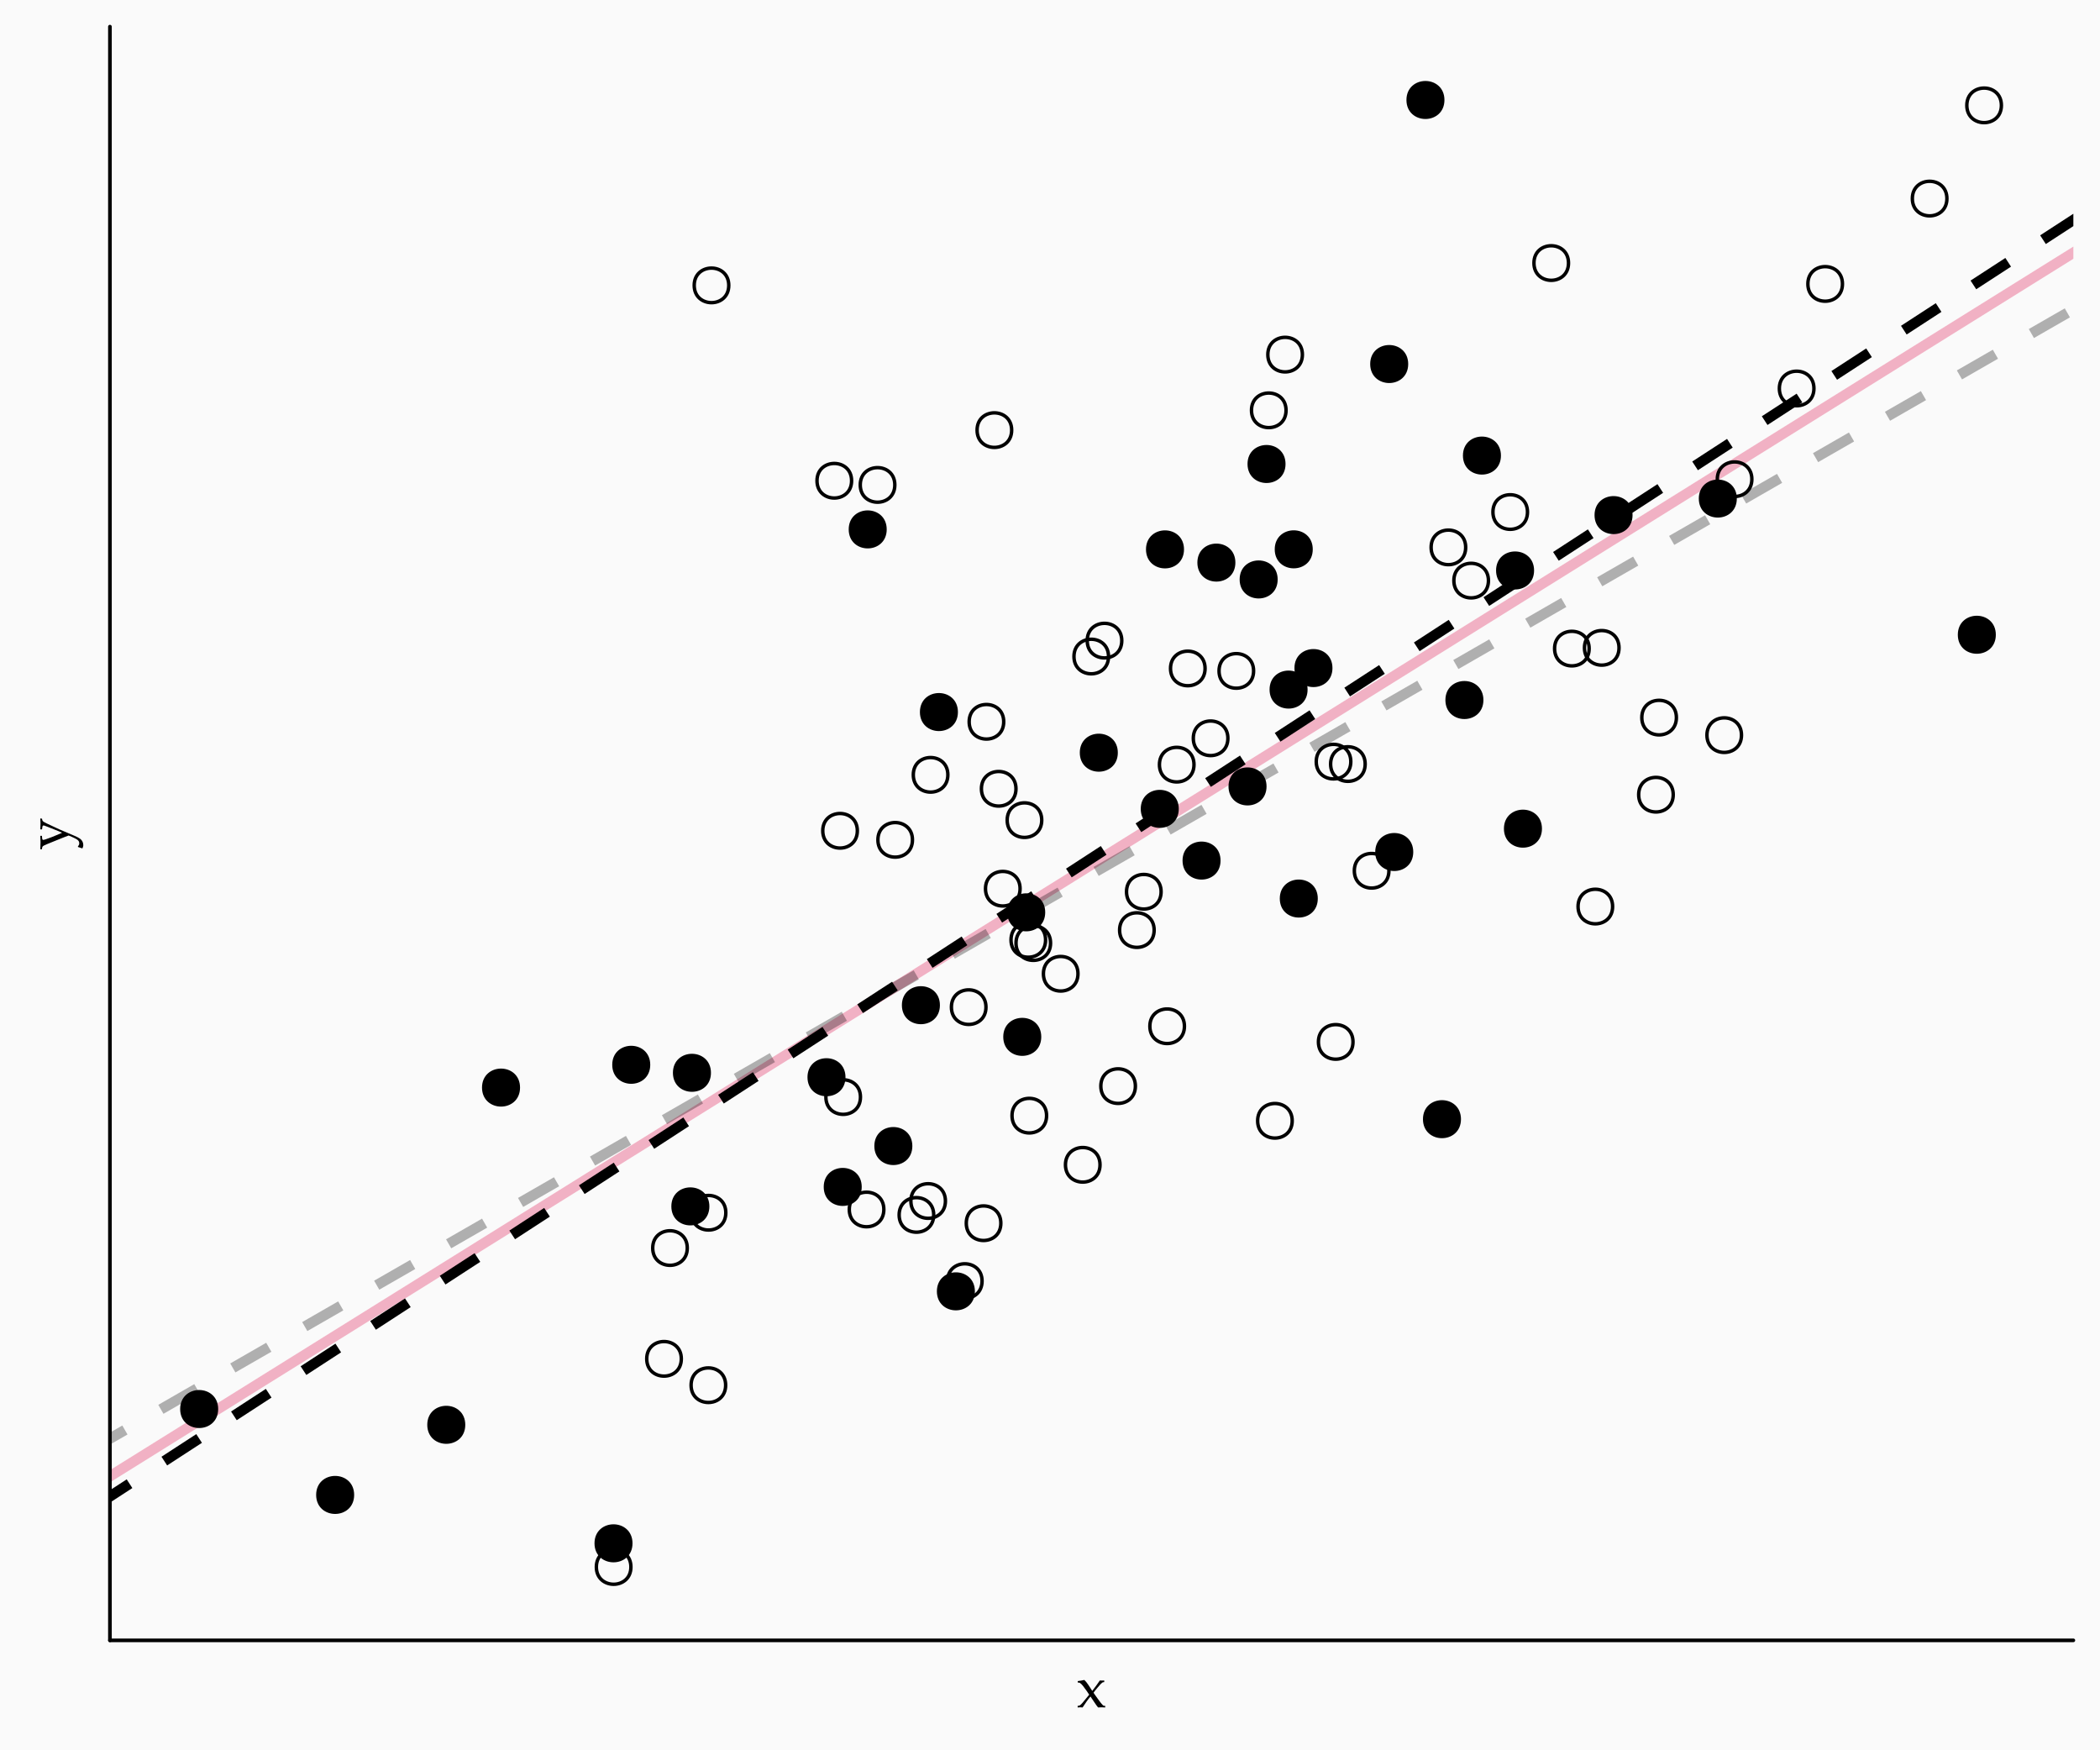 <?xml version="1.0" encoding="UTF-8"?>
<svg xmlns="http://www.w3.org/2000/svg" xmlns:xlink="http://www.w3.org/1999/xlink" width="432pt" height="360pt" viewBox="0 0 432 360" version="1.1">
<defs>
<g>
<symbol overflow="visible" id="glyph0-0">
<path style="stroke:none;" d="M 1.5 0 L 1.5 -7.5 L 7.5 -7.5 L 7.5 0 Z M 1.688 -0.188 L 7.312 -0.188 L 7.312 -7.312 L 1.688 -7.312 Z M 1.688 -0.188 "/>
</symbol>
<symbol overflow="visible" id="glyph0-1">
<path style="stroke:none;" d="M 0.219 0 L 0.219 -0.328 C 0.406 -0.328 0.551 -0.359 0.656 -0.422 C 0.789 -0.492 0.977 -0.672 1.219 -0.953 L 2.594 -2.625 L 2.094 -3.375 C 1.82 -3.77 1.562 -4.125 1.312 -4.438 C 1.062 -4.75 0.852 -4.953 0.688 -5.047 C 0.625 -5.086 0.551 -5.109 0.469 -5.109 C 0.438 -5.109 0.375 -5.102 0.281 -5.094 L 0.219 -5.422 C 0.664 -5.473 1.125 -5.551 1.594 -5.656 C 1.738 -5.52 1.875 -5.375 2 -5.219 C 2.219 -4.945 2.477 -4.57 2.781 -4.094 L 3.219 -3.406 L 3.578 -3.875 C 3.867 -4.238 4.27 -4.797 4.781 -5.547 C 4.988 -5.535 5.145 -5.531 5.25 -5.531 C 5.344 -5.531 5.488 -5.535 5.688 -5.547 L 5.688 -5.219 C 5.508 -5.207 5.379 -5.176 5.297 -5.125 C 5.117 -5 4.82 -4.688 4.406 -4.188 L 3.844 -3.516 L 3.484 -3.031 L 3.703 -2.703 C 3.797 -2.566 4.047 -2.219 4.453 -1.656 C 4.859 -1.094 5.148 -0.723 5.328 -0.547 C 5.41 -0.453 5.477 -0.391 5.531 -0.359 C 5.594 -0.336 5.711 -0.328 5.891 -0.328 L 5.891 0 C 5.609 -0.02 5.359 -0.031 5.141 -0.031 C 4.91 -0.031 4.672 -0.02 4.422 0 C 4.172 -0.312 3.945 -0.617 3.75 -0.922 L 2.859 -2.25 C 2.422 -1.75 1.879 -1 1.234 0 C 1.078 -0.02 0.906 -0.031 0.719 -0.031 C 0.539 -0.031 0.375 -0.02 0.219 0 Z M 0.219 0 "/>
</symbol>
<symbol overflow="visible" id="glyph1-0">
<path style="stroke:none;" d="M 0 -1.5 L -7.5 -1.5 L -7.5 -7.5 L 0 -7.5 Z M -0.188 -1.688 L -0.188 -7.312 L -7.312 -7.312 L -7.312 -1.688 Z M -0.188 -1.688 "/>
</symbol>
<symbol overflow="visible" id="glyph1-1">
<path style="stroke:none;" d="M 3.141 -0.266 L 2.234 -0.562 L 2.234 -0.703 C 2.297 -0.773 2.344 -0.836 2.375 -0.891 C 2.414 -0.941 2.445 -1 2.469 -1.062 C 2.488 -1.125 2.5 -1.211 2.5 -1.328 C 2.5 -1.453 2.473 -1.57 2.422 -1.688 C 2.367 -1.801 2.285 -1.906 2.172 -2 C 2.055 -2.102 1.859 -2.223 1.578 -2.359 C 1.16 -2.566 0.738 -2.754 0.312 -2.922 C -0.039 -2.797 -0.438 -2.645 -0.875 -2.469 L -3.188 -1.531 C -3.875 -1.258 -4.398 -1.035 -4.766 -0.859 C -4.91 -0.785 -5.008 -0.707 -5.062 -0.625 C -5.113 -0.551 -5.156 -0.375 -5.188 -0.094 L -5.516 -0.094 C -5.484 -0.582 -5.469 -1.062 -5.469 -1.531 C -5.469 -1.988 -5.484 -2.43 -5.516 -2.859 L -5.188 -2.859 C -5.156 -2.453 -5.129 -2.223 -5.109 -2.172 C -5.066 -2.066 -4.992 -2.016 -4.891 -2.016 C -4.828 -2.016 -4.695 -2.047 -4.5 -2.109 C -4.02 -2.266 -3.613 -2.41 -3.281 -2.547 L -2.359 -2.922 C -1.816 -3.141 -1.375 -3.328 -1.031 -3.484 L -1.719 -3.797 C -2 -3.91 -2.52 -4.117 -3.281 -4.422 C -4.051 -4.734 -4.523 -4.914 -4.703 -4.969 C -4.766 -4.977 -4.816 -4.984 -4.859 -4.984 C -4.93 -4.984 -4.988 -4.953 -5.031 -4.891 C -5.07 -4.836 -5.113 -4.602 -5.156 -4.188 L -5.516 -4.188 C -5.484 -4.645 -5.469 -5.047 -5.469 -5.391 C -5.469 -5.742 -5.484 -6.094 -5.516 -6.438 L -5.156 -6.375 C -5.145 -6.176 -5.098 -6.02 -5.016 -5.906 C -4.941 -5.801 -4.68 -5.641 -4.234 -5.422 C -3.785 -5.203 -2.906 -4.789 -1.594 -4.188 L 1.562 -2.844 C 2.07 -2.625 2.438 -2.43 2.656 -2.266 C 2.875 -2.109 3.039 -1.914 3.156 -1.688 C 3.27 -1.469 3.328 -1.227 3.328 -0.969 C 3.328 -0.832 3.312 -0.711 3.281 -0.609 C 3.25 -0.504 3.203 -0.391 3.141 -0.266 Z M 3.141 -0.266 "/>
</symbol>
</g>
<clipPath id="clip1">
  <path d="M 22.613 5.48 L 426.52 5.48 L 426.52 337.387 L 22.613 337.387 Z M 22.613 5.48 "/>
</clipPath>
<clipPath id="clip2">
  <path d="M 22.613 5.48 L 426.52 5.48 L 426.52 337.387 L 22.613 337.387 Z M 22.613 5.48 "/>
</clipPath>
</defs>
<g id="surface64">
<rect x="0" y="0" width="432" height="360" style="fill:rgb(100%,100%,100%);fill-opacity:1;stroke:none;"/>
<rect x="0" y="0" width="432" height="360" style="fill:rgb(98.039%,98.039%,98.039%);fill-opacity:1;stroke:none;"/>
<path style="fill:none;stroke-width:0.75;stroke-linecap:round;stroke-linejoin:round;stroke:rgb(98.039%,98.039%,98.039%);stroke-opacity:1;stroke-miterlimit:10;" d="M 0 360 L 432 360 L 432 0 L 0 0 Z M 0 360 "/>
<g clip-path="url(#clip1)" clip-rule="nonzero">
<path style="fill-rule:nonzero;fill:rgb(98.039%,98.039%,98.039%);fill-opacity:1;stroke-width:0.75;stroke-linecap:round;stroke-linejoin:round;stroke:rgb(98.039%,98.039%,98.039%);stroke-opacity:1;stroke-miterlimit:10;" d="M 22.613 337.387 L 426.52 337.387 L 426.52 5.48 L 22.613 5.48 Z M 22.613 337.387 "/>
<path style="fill:none;stroke-width:2.134;stroke-linecap:butt;stroke-linejoin:round;stroke:rgb(86.667%,2.745%,27.843%);stroke-opacity:0.298;stroke-miterlimit:10;" d="M -381.293 555.32 L 830.43 -199.703 "/>
</g>
<path style="fill-rule:nonzero;fill:rgb(0%,0%,0%);fill-opacity:1;stroke-width:0.709;stroke-linecap:round;stroke-linejoin:round;stroke:rgb(0%,0%,0%);stroke-opacity:1;stroke-miterlimit:10;" d="M 187.328 235.719 C 187.328 240.461 180.219 240.461 180.219 235.719 C 180.219 230.98 187.328 230.98 187.328 235.719 "/>
<path style="fill:none;stroke-width:0.709;stroke-linecap:round;stroke-linejoin:round;stroke:rgb(0%,0%,0%);stroke-opacity:1;stroke-miterlimit:10;" d="M 214.301 168.688 C 214.301 173.43 207.191 173.43 207.191 168.688 C 207.191 163.949 214.301 163.949 214.301 168.688 "/>
<path style="fill:none;stroke-width:0.709;stroke-linecap:round;stroke-linejoin:round;stroke:rgb(0%,0%,0%);stroke-opacity:1;stroke-miterlimit:10;" d="M 360.383 98.566 C 360.383 103.305 353.273 103.305 353.273 98.566 C 353.273 93.824 360.383 93.824 360.383 98.566 "/>
<path style="fill:none;stroke-width:0.709;stroke-linecap:round;stroke-linejoin:round;stroke:rgb(0%,0%,0%);stroke-opacity:1;stroke-miterlimit:10;" d="M 238.855 183.414 C 238.855 188.156 231.742 188.156 231.742 183.414 C 231.742 178.676 238.855 178.676 238.855 183.414 "/>
<path style="fill:none;stroke-width:0.709;stroke-linecap:round;stroke-linejoin:round;stroke:rgb(0%,0%,0%);stroke-opacity:1;stroke-miterlimit:10;" d="M 243.656 211.082 C 243.656 215.82 236.543 215.82 236.543 211.082 C 236.543 206.34 243.656 206.34 243.656 211.082 "/>
<path style="fill:none;stroke-width:0.709;stroke-linecap:round;stroke-linejoin:round;stroke:rgb(0%,0%,0%);stroke-opacity:1;stroke-miterlimit:10;" d="M 373.152 79.902 C 373.152 84.645 366.039 84.645 366.039 79.902 C 366.039 75.164 373.152 75.164 373.152 79.902 "/>
<path style="fill-rule:nonzero;fill:rgb(0%,0%,0%);fill-opacity:1;stroke-width:0.709;stroke-linecap:round;stroke-linejoin:round;stroke:rgb(0%,0%,0%);stroke-opacity:1;stroke-miterlimit:10;" d="M 270.734 184.816 C 270.734 189.555 263.625 189.555 263.625 184.816 C 263.625 180.074 270.734 180.074 270.734 184.816 "/>
<path style="fill:none;stroke-width:0.709;stroke-linecap:round;stroke-linejoin:round;stroke:rgb(0%,0%,0%);stroke-opacity:1;stroke-miterlimit:10;" d="M 129.789 322.301 C 129.789 327.039 122.68 327.039 122.68 322.301 C 122.68 317.559 129.789 317.559 129.789 322.301 "/>
<path style="fill:none;stroke-width:0.709;stroke-linecap:round;stroke-linejoin:round;stroke:rgb(0%,0%,0%);stroke-opacity:1;stroke-miterlimit:10;" d="M 177.008 225.648 C 177.008 230.387 169.898 230.387 169.898 225.648 C 169.898 220.906 177.008 220.906 177.008 225.648 "/>
<path style="fill-rule:nonzero;fill:rgb(0%,0%,0%);fill-opacity:1;stroke-width:0.709;stroke-linecap:round;stroke-linejoin:round;stroke:rgb(0%,0%,0%);stroke-opacity:1;stroke-miterlimit:10;" d="M 196.703 146.457 C 196.703 151.199 189.594 151.199 189.594 146.457 C 189.594 141.715 196.703 141.715 196.703 146.457 "/>
<path style="fill:none;stroke-width:0.709;stroke-linecap:round;stroke-linejoin:round;stroke:rgb(0%,0%,0%);stroke-opacity:1;stroke-miterlimit:10;" d="M 333.055 133.25 C 333.055 137.992 325.945 137.992 325.945 133.25 C 325.945 128.512 333.055 128.512 333.055 133.25 "/>
<path style="fill-rule:nonzero;fill:rgb(0%,0%,0%);fill-opacity:1;stroke-width:0.709;stroke-linecap:round;stroke-linejoin:round;stroke:rgb(0%,0%,0%);stroke-opacity:1;stroke-miterlimit:10;" d="M 262.48 119.184 C 262.48 123.922 255.367 123.922 255.367 119.184 C 255.367 114.441 262.48 114.441 262.48 119.184 "/>
<path style="fill:none;stroke-width:0.709;stroke-linecap:round;stroke-linejoin:round;stroke:rgb(0%,0%,0%);stroke-opacity:1;stroke-miterlimit:10;" d="M 265.824 230.527 C 265.824 235.266 258.715 235.266 258.715 230.527 C 258.715 225.785 265.824 225.785 265.824 230.527 "/>
<path style="fill-rule:nonzero;fill:rgb(0%,0%,0%);fill-opacity:1;stroke-width:0.709;stroke-linecap:round;stroke-linejoin:round;stroke:rgb(0%,0%,0%);stroke-opacity:1;stroke-miterlimit:10;" d="M 242.137 166.371 C 242.137 171.109 235.023 171.109 235.023 166.371 C 235.023 161.629 242.137 161.629 242.137 166.371 "/>
<path style="fill:none;stroke-width:0.709;stroke-linecap:round;stroke-linejoin:round;stroke:rgb(0%,0%,0%);stroke-opacity:1;stroke-miterlimit:10;" d="M 187.707 172.742 C 187.707 177.48 180.598 177.48 180.598 172.742 C 180.598 168 187.707 168 187.707 172.742 "/>
<path style="fill:none;stroke-width:0.709;stroke-linecap:round;stroke-linejoin:round;stroke:rgb(0%,0%,0%);stroke-opacity:1;stroke-miterlimit:10;" d="M 379.02 58.398 C 379.02 63.137 371.906 63.137 371.906 58.398 C 371.906 53.656 379.02 53.656 379.02 58.398 "/>
<path style="fill-rule:nonzero;fill:rgb(0%,0%,0%);fill-opacity:1;stroke-width:0.709;stroke-linecap:round;stroke-linejoin:round;stroke:rgb(0%,0%,0%);stroke-opacity:1;stroke-miterlimit:10;" d="M 273.75 137.41 C 273.75 142.148 266.641 142.148 266.641 137.41 C 266.641 132.668 273.75 132.668 273.75 137.41 "/>
<path style="fill-rule:nonzero;fill:rgb(0%,0%,0%);fill-opacity:1;stroke-width:0.709;stroke-linecap:round;stroke-linejoin:round;stroke:rgb(0%,0%,0%);stroke-opacity:1;stroke-miterlimit:10;" d="M 72.5 307.477 C 72.5 312.219 65.391 312.219 65.391 307.477 C 65.391 302.738 72.5 302.738 72.5 307.477 "/>
<path style="fill-rule:nonzero;fill:rgb(0%,0%,0%);fill-opacity:1;stroke-width:0.709;stroke-linecap:round;stroke-linejoin:round;stroke:rgb(0%,0%,0%);stroke-opacity:1;stroke-miterlimit:10;" d="M 290.371 175.242 C 290.371 179.984 283.258 179.984 283.258 175.242 C 283.258 170.504 290.371 170.504 290.371 175.242 "/>
<path style="fill:none;stroke-width:0.709;stroke-linecap:round;stroke-linejoin:round;stroke:rgb(0%,0%,0%);stroke-opacity:1;stroke-miterlimit:10;" d="M 194.488 247.027 C 194.488 251.766 187.379 251.766 187.379 247.027 C 187.379 242.285 194.488 242.285 194.488 247.027 "/>
<path style="fill-rule:nonzero;fill:rgb(0%,0%,0%);fill-opacity:1;stroke-width:0.709;stroke-linecap:round;stroke-linejoin:round;stroke:rgb(0%,0%,0%);stroke-opacity:1;stroke-miterlimit:10;" d="M 145.898 220.656 C 145.898 225.395 138.785 225.395 138.785 220.656 C 138.785 215.914 145.898 215.914 145.898 220.656 "/>
<path style="fill:none;stroke-width:0.709;stroke-linecap:round;stroke-linejoin:round;stroke:rgb(0%,0%,0%);stroke-opacity:1;stroke-miterlimit:10;" d="M 215.297 229.469 C 215.297 234.211 208.188 234.211 208.188 229.469 C 208.188 224.727 215.297 224.727 215.297 229.469 "/>
<path style="fill:none;stroke-width:0.709;stroke-linecap:round;stroke-linejoin:round;stroke:rgb(0%,0%,0%);stroke-opacity:1;stroke-miterlimit:10;" d="M 149.312 249.438 C 149.312 254.18 142.203 254.18 142.203 249.438 C 142.203 244.699 149.312 244.699 149.312 249.438 "/>
<path style="fill-rule:nonzero;fill:rgb(0%,0%,0%);fill-opacity:1;stroke-width:0.709;stroke-linecap:round;stroke-linejoin:round;stroke:rgb(0%,0%,0%);stroke-opacity:1;stroke-miterlimit:10;" d="M 173.574 221.566 C 173.574 226.309 166.465 226.309 166.465 221.566 C 166.465 216.824 173.574 216.824 173.574 221.566 "/>
<path style="fill-rule:nonzero;fill:rgb(0%,0%,0%);fill-opacity:1;stroke-width:0.709;stroke-linecap:round;stroke-linejoin:round;stroke:rgb(0%,0%,0%);stroke-opacity:1;stroke-miterlimit:10;" d="M 182.055 108.887 C 182.055 113.629 174.945 113.629 174.945 108.887 C 174.945 104.148 182.055 104.148 182.055 108.887 "/>
<path style="fill-rule:nonzero;fill:rgb(0%,0%,0%);fill-opacity:1;stroke-width:0.709;stroke-linecap:round;stroke-linejoin:round;stroke:rgb(0%,0%,0%);stroke-opacity:1;stroke-miterlimit:10;" d="M 95.359 293.059 C 95.359 297.797 88.25 297.797 88.25 293.059 C 88.25 288.316 95.359 288.316 95.359 293.059 "/>
<path style="fill:none;stroke-width:0.709;stroke-linecap:round;stroke-linejoin:round;stroke:rgb(0%,0%,0%);stroke-opacity:1;stroke-miterlimit:10;" d="M 301.512 112.586 C 301.512 117.328 294.402 117.328 294.402 112.586 C 294.402 107.848 301.512 107.848 301.512 112.586 "/>
<path style="fill:none;stroke-width:0.709;stroke-linecap:round;stroke-linejoin:round;stroke:rgb(0%,0%,0%);stroke-opacity:1;stroke-miterlimit:10;" d="M 245.621 157.273 C 245.621 162.016 238.512 162.016 238.512 157.273 C 238.512 152.531 245.621 152.531 245.621 157.273 "/>
<path style="fill:none;stroke-width:0.709;stroke-linecap:round;stroke-linejoin:round;stroke:rgb(0%,0%,0%);stroke-opacity:1;stroke-miterlimit:10;" d="M 140.156 279.484 C 140.156 284.227 133.043 284.227 133.043 279.484 C 133.043 274.746 140.156 274.746 140.156 279.484 "/>
<path style="fill-rule:nonzero;fill:rgb(0%,0%,0%);fill-opacity:1;stroke-width:0.709;stroke-linecap:round;stroke-linejoin:round;stroke:rgb(0%,0%,0%);stroke-opacity:1;stroke-miterlimit:10;" d="M 335.484 105.949 C 335.484 110.688 328.375 110.688 328.375 105.949 C 328.375 101.207 335.484 101.207 335.484 105.949 "/>
<path style="fill:none;stroke-width:0.709;stroke-linecap:round;stroke-linejoin:round;stroke:rgb(0%,0%,0%);stroke-opacity:1;stroke-miterlimit:10;" d="M 267.922 72.938 C 267.922 77.68 260.812 77.68 260.812 72.938 C 260.812 68.199 267.922 68.199 267.922 72.938 "/>
<path style="fill:none;stroke-width:0.709;stroke-linecap:round;stroke-linejoin:round;stroke:rgb(0%,0%,0%);stroke-opacity:1;stroke-miterlimit:10;" d="M 209 162.238 C 209 166.977 201.891 166.977 201.891 162.238 C 201.891 157.496 209 157.496 209 162.238 "/>
<path style="fill:none;stroke-width:0.709;stroke-linecap:round;stroke-linejoin:round;stroke:rgb(0%,0%,0%);stroke-opacity:1;stroke-miterlimit:10;" d="M 306.195 119.418 C 306.195 124.16 299.082 124.16 299.082 119.418 C 299.082 114.68 306.195 114.68 306.195 119.418 "/>
<path style="fill-rule:nonzero;fill:rgb(0%,0%,0%);fill-opacity:1;stroke-width:0.709;stroke-linecap:round;stroke-linejoin:round;stroke:rgb(0%,0%,0%);stroke-opacity:1;stroke-miterlimit:10;" d="M 304.805 143.984 C 304.805 148.723 297.695 148.723 297.695 143.984 C 297.695 139.242 304.805 139.242 304.805 143.984 "/>
<path style="fill-rule:nonzero;fill:rgb(0%,0%,0%);fill-opacity:1;stroke-width:0.709;stroke-linecap:round;stroke-linejoin:round;stroke:rgb(0%,0%,0%);stroke-opacity:1;stroke-miterlimit:10;" d="M 300.188 230.195 C 300.188 234.934 293.078 234.934 293.078 230.195 C 293.078 225.453 300.188 225.453 300.188 230.195 "/>
<path style="fill-rule:nonzero;fill:rgb(0%,0%,0%);fill-opacity:1;stroke-width:0.709;stroke-linecap:round;stroke-linejoin:round;stroke:rgb(0%,0%,0%);stroke-opacity:1;stroke-miterlimit:10;" d="M 289.332 74.875 C 289.332 79.613 282.223 79.613 282.223 74.875 C 282.223 70.133 289.332 70.133 289.332 74.875 "/>
<path style="fill:none;stroke-width:0.709;stroke-linecap:round;stroke-linejoin:round;stroke:rgb(0%,0%,0%);stroke-opacity:1;stroke-miterlimit:10;" d="M 278.332 214.301 C 278.332 219.043 271.219 219.043 271.219 214.301 C 271.219 209.562 278.332 209.562 278.332 214.301 "/>
<path style="fill:none;stroke-width:0.709;stroke-linecap:round;stroke-linejoin:round;stroke:rgb(0%,0%,0%);stroke-opacity:1;stroke-miterlimit:10;" d="M 228.039 135.035 C 228.039 139.777 220.93 139.777 220.93 135.035 C 220.93 130.297 228.039 130.297 228.039 135.035 "/>
<path style="fill:none;stroke-width:0.709;stroke-linecap:round;stroke-linejoin:round;stroke:rgb(0%,0%,0%);stroke-opacity:1;stroke-miterlimit:10;" d="M 208.113 88.469 C 208.113 93.211 201 93.211 201 88.469 C 201 83.73 208.113 83.73 208.113 88.469 "/>
<path style="fill:none;stroke-width:0.709;stroke-linecap:round;stroke-linejoin:round;stroke:rgb(0%,0%,0%);stroke-opacity:1;stroke-miterlimit:10;" d="M 202.027 263.492 C 202.027 268.234 194.918 268.234 194.918 263.492 C 194.918 258.754 202.027 258.754 202.027 263.492 "/>
<path style="fill:none;stroke-width:0.709;stroke-linecap:round;stroke-linejoin:round;stroke:rgb(0%,0%,0%);stroke-opacity:1;stroke-miterlimit:10;" d="M 176.367 170.875 C 176.367 175.617 169.254 175.617 169.254 170.875 C 169.254 166.137 176.367 166.137 176.367 170.875 "/>
<path style="fill:none;stroke-width:0.709;stroke-linecap:round;stroke-linejoin:round;stroke:rgb(0%,0%,0%);stroke-opacity:1;stroke-miterlimit:10;" d="M 216.117 193.977 C 216.117 198.715 209.008 198.715 209.008 193.977 C 209.008 189.234 216.117 189.234 216.117 193.977 "/>
<path style="fill-rule:nonzero;fill:rgb(0%,0%,0%);fill-opacity:1;stroke-width:0.709;stroke-linecap:round;stroke-linejoin:round;stroke:rgb(0%,0%,0%);stroke-opacity:1;stroke-miterlimit:10;" d="M 129.762 317.43 C 129.762 322.172 122.652 322.172 122.652 317.43 C 122.652 312.691 129.762 312.691 129.762 317.43 "/>
<path style="fill-rule:nonzero;fill:rgb(0%,0%,0%);fill-opacity:1;stroke-width:0.709;stroke-linecap:round;stroke-linejoin:round;stroke:rgb(0%,0%,0%);stroke-opacity:1;stroke-miterlimit:10;" d="M 410.215 130.559 C 410.215 135.297 403.105 135.297 403.105 130.559 C 403.105 125.816 410.215 125.816 410.215 130.559 "/>
<path style="fill:none;stroke-width:0.709;stroke-linecap:round;stroke-linejoin:round;stroke:rgb(0%,0%,0%);stroke-opacity:1;stroke-miterlimit:10;" d="M 331.738 186.461 C 331.738 191.199 324.629 191.199 324.629 186.461 C 324.629 181.719 331.738 181.719 331.738 186.461 "/>
<path style="fill:none;stroke-width:0.709;stroke-linecap:round;stroke-linejoin:round;stroke:rgb(0%,0%,0%);stroke-opacity:1;stroke-miterlimit:10;" d="M 141.383 256.699 C 141.383 261.438 134.273 261.438 134.273 256.699 C 134.273 251.957 141.383 251.957 141.383 256.699 "/>
<path style="fill-rule:nonzero;fill:rgb(0%,0%,0%);fill-opacity:1;stroke-width:0.709;stroke-linecap:round;stroke-linejoin:round;stroke:rgb(0%,0%,0%);stroke-opacity:1;stroke-miterlimit:10;" d="M 200.195 265.605 C 200.195 270.344 193.086 270.344 193.086 265.605 C 193.086 260.863 200.195 260.863 200.195 265.605 "/>
<path style="fill:none;stroke-width:0.709;stroke-linecap:round;stroke-linejoin:round;stroke:rgb(0%,0%,0%);stroke-opacity:1;stroke-miterlimit:10;" d="M 194.988 159.367 C 194.988 164.109 187.879 164.109 187.879 159.367 C 187.879 154.629 194.988 154.629 194.988 159.367 "/>
<path style="fill-rule:nonzero;fill:rgb(0%,0%,0%);fill-opacity:1;stroke-width:0.709;stroke-linecap:round;stroke-linejoin:round;stroke:rgb(0%,0%,0%);stroke-opacity:1;stroke-miterlimit:10;" d="M 296.789 20.566 C 296.789 25.305 289.68 25.305 289.68 20.566 C 289.68 15.824 296.789 15.824 296.789 20.566 "/>
<path style="fill:none;stroke-width:0.709;stroke-linecap:round;stroke-linejoin:round;stroke:rgb(0%,0%,0%);stroke-opacity:1;stroke-miterlimit:10;" d="M 226.289 239.578 C 226.289 244.32 219.18 244.32 219.18 239.578 C 219.18 234.84 226.289 234.84 226.289 239.578 "/>
<path style="fill-rule:nonzero;fill:rgb(0%,0%,0%);fill-opacity:1;stroke-width:0.709;stroke-linecap:round;stroke-linejoin:round;stroke:rgb(0%,0%,0%);stroke-opacity:1;stroke-miterlimit:10;" d="M 253.781 115.715 C 253.781 120.457 246.672 120.457 246.672 115.715 C 246.672 110.977 253.781 110.977 253.781 115.715 "/>
<path style="fill:none;stroke-width:0.709;stroke-linecap:round;stroke-linejoin:round;stroke:rgb(0%,0%,0%);stroke-opacity:1;stroke-miterlimit:10;" d="M 230.766 131.766 C 230.766 136.508 223.656 136.508 223.656 131.766 C 223.656 127.023 230.766 127.023 230.766 131.766 "/>
<path style="fill-rule:nonzero;fill:rgb(0%,0%,0%);fill-opacity:1;stroke-width:0.709;stroke-linecap:round;stroke-linejoin:round;stroke:rgb(0%,0%,0%);stroke-opacity:1;stroke-miterlimit:10;" d="M 229.598 154.816 C 229.598 159.555 222.484 159.555 222.484 154.816 C 222.484 150.074 229.598 150.074 229.598 154.816 "/>
<path style="fill:none;stroke-width:0.709;stroke-linecap:round;stroke-linejoin:round;stroke:rgb(0%,0%,0%);stroke-opacity:1;stroke-miterlimit:10;" d="M 344.859 147.598 C 344.859 152.34 337.746 152.34 337.746 147.598 C 337.746 142.859 344.859 142.859 344.859 147.598 "/>
<path style="fill-rule:nonzero;fill:rgb(0%,0%,0%);fill-opacity:1;stroke-width:0.709;stroke-linecap:round;stroke-linejoin:round;stroke:rgb(0%,0%,0%);stroke-opacity:1;stroke-miterlimit:10;" d="M 214.66 187.648 C 214.66 192.391 207.551 192.391 207.551 187.648 C 207.551 182.91 214.66 182.91 214.66 187.648 "/>
<path style="fill-rule:nonzero;fill:rgb(0%,0%,0%);fill-opacity:1;stroke-width:0.709;stroke-linecap:round;stroke-linejoin:round;stroke:rgb(0%,0%,0%);stroke-opacity:1;stroke-miterlimit:10;" d="M 356.934 102.547 C 356.934 107.285 349.824 107.285 349.824 102.547 C 349.824 97.805 356.934 97.805 356.934 102.547 "/>
<path style="fill-rule:nonzero;fill:rgb(0%,0%,0%);fill-opacity:1;stroke-width:0.709;stroke-linecap:round;stroke-linejoin:round;stroke:rgb(0%,0%,0%);stroke-opacity:1;stroke-miterlimit:10;" d="M 106.625 223.695 C 106.625 228.438 99.512 228.438 99.512 223.695 C 99.512 218.957 106.625 218.957 106.625 223.695 "/>
<path style="fill:none;stroke-width:0.709;stroke-linecap:round;stroke-linejoin:round;stroke:rgb(0%,0%,0%);stroke-opacity:1;stroke-miterlimit:10;" d="M 280.836 157.152 C 280.836 161.891 273.727 161.891 273.727 157.152 C 273.727 152.41 280.836 152.41 280.836 157.152 "/>
<path style="fill-rule:nonzero;fill:rgb(0%,0%,0%);fill-opacity:1;stroke-width:0.709;stroke-linecap:round;stroke-linejoin:round;stroke:rgb(0%,0%,0%);stroke-opacity:1;stroke-miterlimit:10;" d="M 243.211 112.996 C 243.211 117.738 236.102 117.738 236.102 112.996 C 236.102 108.258 243.211 108.258 243.211 112.996 "/>
<path style="fill-rule:nonzero;fill:rgb(0%,0%,0%);fill-opacity:1;stroke-width:0.709;stroke-linecap:round;stroke-linejoin:round;stroke:rgb(0%,0%,0%);stroke-opacity:1;stroke-miterlimit:10;" d="M 250.73 177.004 C 250.73 181.746 243.621 181.746 243.621 177.004 C 243.621 172.266 250.73 172.266 250.73 177.004 "/>
<path style="fill-rule:nonzero;fill:rgb(0%,0%,0%);fill-opacity:1;stroke-width:0.709;stroke-linecap:round;stroke-linejoin:round;stroke:rgb(0%,0%,0%);stroke-opacity:1;stroke-miterlimit:10;" d="M 264.098 95.434 C 264.098 100.176 256.988 100.176 256.988 95.434 C 256.988 90.695 264.098 90.695 264.098 95.434 "/>
<path style="fill:none;stroke-width:0.709;stroke-linecap:round;stroke-linejoin:round;stroke:rgb(0%,0%,0%);stroke-opacity:1;stroke-miterlimit:10;" d="M 192.078 249.887 C 192.078 254.625 184.965 254.625 184.965 249.887 C 184.965 245.145 192.078 245.145 192.078 249.887 "/>
<path style="fill:none;stroke-width:0.709;stroke-linecap:round;stroke-linejoin:round;stroke:rgb(0%,0%,0%);stroke-opacity:1;stroke-miterlimit:10;" d="M 205.887 251.59 C 205.887 256.332 198.777 256.332 198.777 251.59 C 198.777 246.852 205.887 246.852 205.887 251.59 "/>
<path style="fill:none;stroke-width:0.709;stroke-linecap:round;stroke-linejoin:round;stroke:rgb(0%,0%,0%);stroke-opacity:1;stroke-miterlimit:10;" d="M 149.918 58.695 C 149.918 63.438 142.809 63.438 142.809 58.695 C 142.809 53.957 149.918 53.957 149.918 58.695 "/>
<path style="fill-rule:nonzero;fill:rgb(0%,0%,0%);fill-opacity:1;stroke-width:0.709;stroke-linecap:round;stroke-linejoin:round;stroke:rgb(0%,0%,0%);stroke-opacity:1;stroke-miterlimit:10;" d="M 145.574 248.133 C 145.574 252.871 138.461 252.871 138.461 248.133 C 138.461 243.391 145.574 243.391 145.574 248.133 "/>
<path style="fill:none;stroke-width:0.709;stroke-linecap:round;stroke-linejoin:round;stroke:rgb(0%,0%,0%);stroke-opacity:1;stroke-miterlimit:10;" d="M 257.883 137.996 C 257.883 142.734 250.773 142.734 250.773 137.996 C 250.773 133.254 257.883 133.254 257.883 137.996 "/>
<path style="fill-rule:nonzero;fill:rgb(0%,0%,0%);fill-opacity:1;stroke-width:0.709;stroke-linecap:round;stroke-linejoin:round;stroke:rgb(0%,0%,0%);stroke-opacity:1;stroke-miterlimit:10;" d="M 269.699 112.988 C 269.699 117.727 262.586 117.727 262.586 112.988 C 262.586 108.246 269.699 108.246 269.699 112.988 "/>
<path style="fill:none;stroke-width:0.709;stroke-linecap:round;stroke-linejoin:round;stroke:rgb(0%,0%,0%);stroke-opacity:1;stroke-miterlimit:10;" d="M 237.426 191.305 C 237.426 196.043 230.316 196.043 230.316 191.305 C 230.316 186.562 237.426 186.562 237.426 191.305 "/>
<path style="fill-rule:nonzero;fill:rgb(0%,0%,0%);fill-opacity:1;stroke-width:0.709;stroke-linecap:round;stroke-linejoin:round;stroke:rgb(0%,0%,0%);stroke-opacity:1;stroke-miterlimit:10;" d="M 308.41 93.703 C 308.41 98.445 301.301 98.445 301.301 93.703 C 301.301 88.965 308.41 88.965 308.41 93.703 "/>
<path style="fill:none;stroke-width:0.709;stroke-linecap:round;stroke-linejoin:round;stroke:rgb(0%,0%,0%);stroke-opacity:1;stroke-miterlimit:10;" d="M 400.508 40.844 C 400.508 45.582 393.398 45.582 393.398 40.844 C 393.398 36.102 400.508 36.102 400.508 40.844 "/>
<path style="fill-rule:nonzero;fill:rgb(0%,0%,0%);fill-opacity:1;stroke-width:0.709;stroke-linecap:round;stroke-linejoin:round;stroke:rgb(0%,0%,0%);stroke-opacity:1;stroke-miterlimit:10;" d="M 193 206.75 C 193 211.492 185.887 211.492 185.887 206.75 C 185.887 202.012 193 202.012 193 206.75 "/>
<path style="fill-rule:nonzero;fill:rgb(0%,0%,0%);fill-opacity:1;stroke-width:0.709;stroke-linecap:round;stroke-linejoin:round;stroke:rgb(0%,0%,0%);stroke-opacity:1;stroke-miterlimit:10;" d="M 44.527 289.812 C 44.527 294.551 37.418 294.551 37.418 289.812 C 37.418 285.07 44.527 285.07 44.527 289.812 "/>
<path style="fill-rule:nonzero;fill:rgb(0%,0%,0%);fill-opacity:1;stroke-width:0.709;stroke-linecap:round;stroke-linejoin:round;stroke:rgb(0%,0%,0%);stroke-opacity:1;stroke-miterlimit:10;" d="M 315.227 117.336 C 315.227 122.074 308.117 122.074 308.117 117.336 C 308.117 112.594 315.227 112.594 315.227 117.336 "/>
<path style="fill:none;stroke-width:0.709;stroke-linecap:round;stroke-linejoin:round;stroke:rgb(0%,0%,0%);stroke-opacity:1;stroke-miterlimit:10;" d="M 175.184 98.879 C 175.184 103.621 168.07 103.621 168.07 98.879 C 168.07 94.141 175.184 94.141 175.184 98.879 "/>
<path style="fill-rule:nonzero;fill:rgb(0%,0%,0%);fill-opacity:1;stroke-width:0.709;stroke-linecap:round;stroke-linejoin:round;stroke:rgb(0%,0%,0%);stroke-opacity:1;stroke-miterlimit:10;" d="M 176.914 244.129 C 176.914 248.867 169.805 248.867 169.805 244.129 C 169.805 239.387 176.914 239.387 176.914 244.129 "/>
<path style="fill-rule:nonzero;fill:rgb(0%,0%,0%);fill-opacity:1;stroke-width:0.709;stroke-linecap:round;stroke-linejoin:round;stroke:rgb(0%,0%,0%);stroke-opacity:1;stroke-miterlimit:10;" d="M 316.848 170.441 C 316.848 175.18 309.734 175.18 309.734 170.441 C 309.734 165.699 316.848 165.699 316.848 170.441 "/>
<path style="fill:none;stroke-width:0.709;stroke-linecap:round;stroke-linejoin:round;stroke:rgb(0%,0%,0%);stroke-opacity:1;stroke-miterlimit:10;" d="M 209.844 182.789 C 209.844 187.531 202.73 187.531 202.73 182.789 C 202.73 178.051 209.844 178.051 209.844 182.789 "/>
<path style="fill-rule:nonzero;fill:rgb(0%,0%,0%);fill-opacity:1;stroke-width:0.709;stroke-linecap:round;stroke-linejoin:round;stroke:rgb(0%,0%,0%);stroke-opacity:1;stroke-miterlimit:10;" d="M 133.41 219.008 C 133.41 223.75 126.301 223.75 126.301 219.008 C 126.301 214.27 133.41 214.27 133.41 219.008 "/>
<path style="fill:none;stroke-width:0.709;stroke-linecap:round;stroke-linejoin:round;stroke:rgb(0%,0%,0%);stroke-opacity:1;stroke-miterlimit:10;" d="M 247.902 137.488 C 247.902 142.227 240.793 142.227 240.793 137.488 C 240.793 132.746 247.902 132.746 247.902 137.488 "/>
<path style="fill:none;stroke-width:0.709;stroke-linecap:round;stroke-linejoin:round;stroke:rgb(0%,0%,0%);stroke-opacity:1;stroke-miterlimit:10;" d="M 221.754 200.285 C 221.754 205.023 214.645 205.023 214.645 200.285 C 214.645 195.543 221.754 195.543 221.754 200.285 "/>
<path style="fill:none;stroke-width:0.709;stroke-linecap:round;stroke-linejoin:round;stroke:rgb(0%,0%,0%);stroke-opacity:1;stroke-miterlimit:10;" d="M 233.566 223.395 C 233.566 228.137 226.457 228.137 226.457 223.395 C 226.457 218.656 233.566 218.656 233.566 223.395 "/>
<path style="fill:none;stroke-width:0.709;stroke-linecap:round;stroke-linejoin:round;stroke:rgb(0%,0%,0%);stroke-opacity:1;stroke-miterlimit:10;" d="M 264.559 84.395 C 264.559 89.137 257.449 89.137 257.449 84.395 C 257.449 79.656 264.559 79.656 264.559 84.395 "/>
<path style="fill:none;stroke-width:0.709;stroke-linecap:round;stroke-linejoin:round;stroke:rgb(0%,0%,0%);stroke-opacity:1;stroke-miterlimit:10;" d="M 202.828 207.152 C 202.828 211.891 195.719 211.891 195.719 207.152 C 195.719 202.41 202.828 202.41 202.828 207.152 "/>
<path style="fill:none;stroke-width:0.709;stroke-linecap:round;stroke-linejoin:round;stroke:rgb(0%,0%,0%);stroke-opacity:1;stroke-miterlimit:10;" d="M 285.719 179.102 C 285.719 183.84 278.605 183.84 278.605 179.102 C 278.605 174.359 285.719 174.359 285.719 179.102 "/>
<path style="fill:none;stroke-width:0.709;stroke-linecap:round;stroke-linejoin:round;stroke:rgb(0%,0%,0%);stroke-opacity:1;stroke-miterlimit:10;" d="M 215.09 193.324 C 215.09 198.066 207.98 198.066 207.98 193.324 C 207.98 188.586 215.09 188.586 215.09 193.324 "/>
<path style="fill-rule:nonzero;fill:rgb(0%,0%,0%);fill-opacity:1;stroke-width:0.709;stroke-linecap:round;stroke-linejoin:round;stroke:rgb(0%,0%,0%);stroke-opacity:1;stroke-miterlimit:10;" d="M 260.191 161.754 C 260.191 166.492 253.078 166.492 253.078 161.754 C 253.078 157.012 260.191 157.012 260.191 161.754 "/>
<path style="fill:none;stroke-width:0.709;stroke-linecap:round;stroke-linejoin:round;stroke:rgb(0%,0%,0%);stroke-opacity:1;stroke-miterlimit:10;" d="M 322.664 54.102 C 322.664 58.844 315.555 58.844 315.555 54.102 C 315.555 49.363 322.664 49.363 322.664 54.102 "/>
<path style="fill-rule:nonzero;fill:rgb(0%,0%,0%);fill-opacity:1;stroke-width:0.709;stroke-linecap:round;stroke-linejoin:round;stroke:rgb(0%,0%,0%);stroke-opacity:1;stroke-miterlimit:10;" d="M 268.633 141.836 C 268.633 146.574 261.523 146.574 261.523 141.836 C 261.523 137.094 268.633 137.094 268.633 141.836 "/>
<path style="fill:none;stroke-width:0.709;stroke-linecap:round;stroke-linejoin:round;stroke:rgb(0%,0%,0%);stroke-opacity:1;stroke-miterlimit:10;" d="M 206.48 148.457 C 206.48 153.199 199.371 153.199 199.371 148.457 C 199.371 143.719 206.48 143.719 206.48 148.457 "/>
<path style="fill:none;stroke-width:0.709;stroke-linecap:round;stroke-linejoin:round;stroke:rgb(0%,0%,0%);stroke-opacity:1;stroke-miterlimit:10;" d="M 326.91 133.402 C 326.91 138.145 319.801 138.145 319.801 133.402 C 319.801 128.664 326.91 128.664 326.91 133.402 "/>
<path style="fill:none;stroke-width:0.709;stroke-linecap:round;stroke-linejoin:round;stroke:rgb(0%,0%,0%);stroke-opacity:1;stroke-miterlimit:10;" d="M 314.227 105.316 C 314.227 110.055 307.117 110.055 307.117 105.316 C 307.117 100.574 314.227 100.574 314.227 105.316 "/>
<path style="fill:none;stroke-width:0.709;stroke-linecap:round;stroke-linejoin:round;stroke:rgb(0%,0%,0%);stroke-opacity:1;stroke-miterlimit:10;" d="M 277.879 156.656 C 277.879 161.395 270.77 161.395 270.77 156.656 C 270.77 151.914 277.879 151.914 277.879 156.656 "/>
<path style="fill:none;stroke-width:0.709;stroke-linecap:round;stroke-linejoin:round;stroke:rgb(0%,0%,0%);stroke-opacity:1;stroke-miterlimit:10;" d="M 252.594 151.855 C 252.594 156.594 245.48 156.594 245.48 151.855 C 245.48 147.113 252.594 147.113 252.594 151.855 "/>
<path style="fill:none;stroke-width:0.709;stroke-linecap:round;stroke-linejoin:round;stroke:rgb(0%,0%,0%);stroke-opacity:1;stroke-miterlimit:10;" d="M 181.82 248.766 C 181.82 253.508 174.711 253.508 174.711 248.766 C 174.711 244.027 181.82 244.027 181.82 248.766 "/>
<path style="fill:none;stroke-width:0.709;stroke-linecap:round;stroke-linejoin:round;stroke:rgb(0%,0%,0%);stroke-opacity:1;stroke-miterlimit:10;" d="M 344.207 163.453 C 344.207 168.191 337.098 168.191 337.098 163.453 C 337.098 158.711 344.207 158.711 344.207 163.453 "/>
<path style="fill:none;stroke-width:0.709;stroke-linecap:round;stroke-linejoin:round;stroke:rgb(0%,0%,0%);stroke-opacity:1;stroke-miterlimit:10;" d="M 184.078 99.738 C 184.078 104.48 176.969 104.48 176.969 99.738 C 176.969 95 184.078 95 184.078 99.738 "/>
<path style="fill:none;stroke-width:0.709;stroke-linecap:round;stroke-linejoin:round;stroke:rgb(0%,0%,0%);stroke-opacity:1;stroke-miterlimit:10;" d="M 411.715 21.672 C 411.715 26.41 404.605 26.41 404.605 21.672 C 404.605 16.93 411.715 16.93 411.715 21.672 "/>
<path style="fill:none;stroke-width:0.709;stroke-linecap:round;stroke-linejoin:round;stroke:rgb(0%,0%,0%);stroke-opacity:1;stroke-miterlimit:10;" d="M 358.25 151.203 C 358.25 155.945 351.141 155.945 351.141 151.203 C 351.141 146.465 358.25 146.465 358.25 151.203 "/>
<path style="fill-rule:nonzero;fill:rgb(0%,0%,0%);fill-opacity:1;stroke-width:0.709;stroke-linecap:round;stroke-linejoin:round;stroke:rgb(0%,0%,0%);stroke-opacity:1;stroke-miterlimit:10;" d="M 213.848 213.262 C 213.848 218.004 206.738 218.004 206.738 213.262 C 206.738 208.523 213.848 208.523 213.848 213.262 "/>
<path style="fill:none;stroke-width:0.709;stroke-linecap:round;stroke-linejoin:round;stroke:rgb(0%,0%,0%);stroke-opacity:1;stroke-miterlimit:10;" d="M 149.277 284.91 C 149.277 289.648 142.168 289.648 142.168 284.91 C 142.168 280.168 149.277 280.168 149.277 284.91 "/>
<g clip-path="url(#clip2)" clip-rule="nonzero">
<path style="fill:none;stroke-width:2.134;stroke-linecap:butt;stroke-linejoin:round;stroke:rgb(0%,0%,0%);stroke-opacity:0.298;stroke-dasharray:8.536,8.536;stroke-miterlimit:10;" d="M -381.293 528.16 L 830.43 -168.629 "/>
<path style="fill:none;stroke-width:2.134;stroke-linecap:butt;stroke-linejoin:round;stroke:rgb(0%,0%,0%);stroke-opacity:1;stroke-dasharray:8.536,8.536;stroke-miterlimit:10;" d="M -381.293 570.348 L 830.43 -217.324 "/>
</g>
<path style="fill:none;stroke-width:0.75;stroke-linecap:round;stroke-linejoin:round;stroke:rgb(0%,0%,0%);stroke-opacity:1;stroke-miterlimit:10;" d="M 22.613 337.387 L 22.613 5.48 "/>
<path style="fill:none;stroke-width:0.75;stroke-linecap:round;stroke-linejoin:round;stroke:rgb(0%,0%,0%);stroke-opacity:1;stroke-miterlimit:10;" d="M 22.613 337.387 L 426.52 337.387 "/>
<g style="fill:rgb(0%,0%,0%);fill-opacity:1;">
  <use xlink:href="#glyph0-1" x="221.469" y="351.191"/>
</g>
<g style="fill:rgb(0%,0%,0%);fill-opacity:1;">
  <use xlink:href="#glyph1-1" x="13.805" y="174.77"/>
</g>
</g>
</svg>
